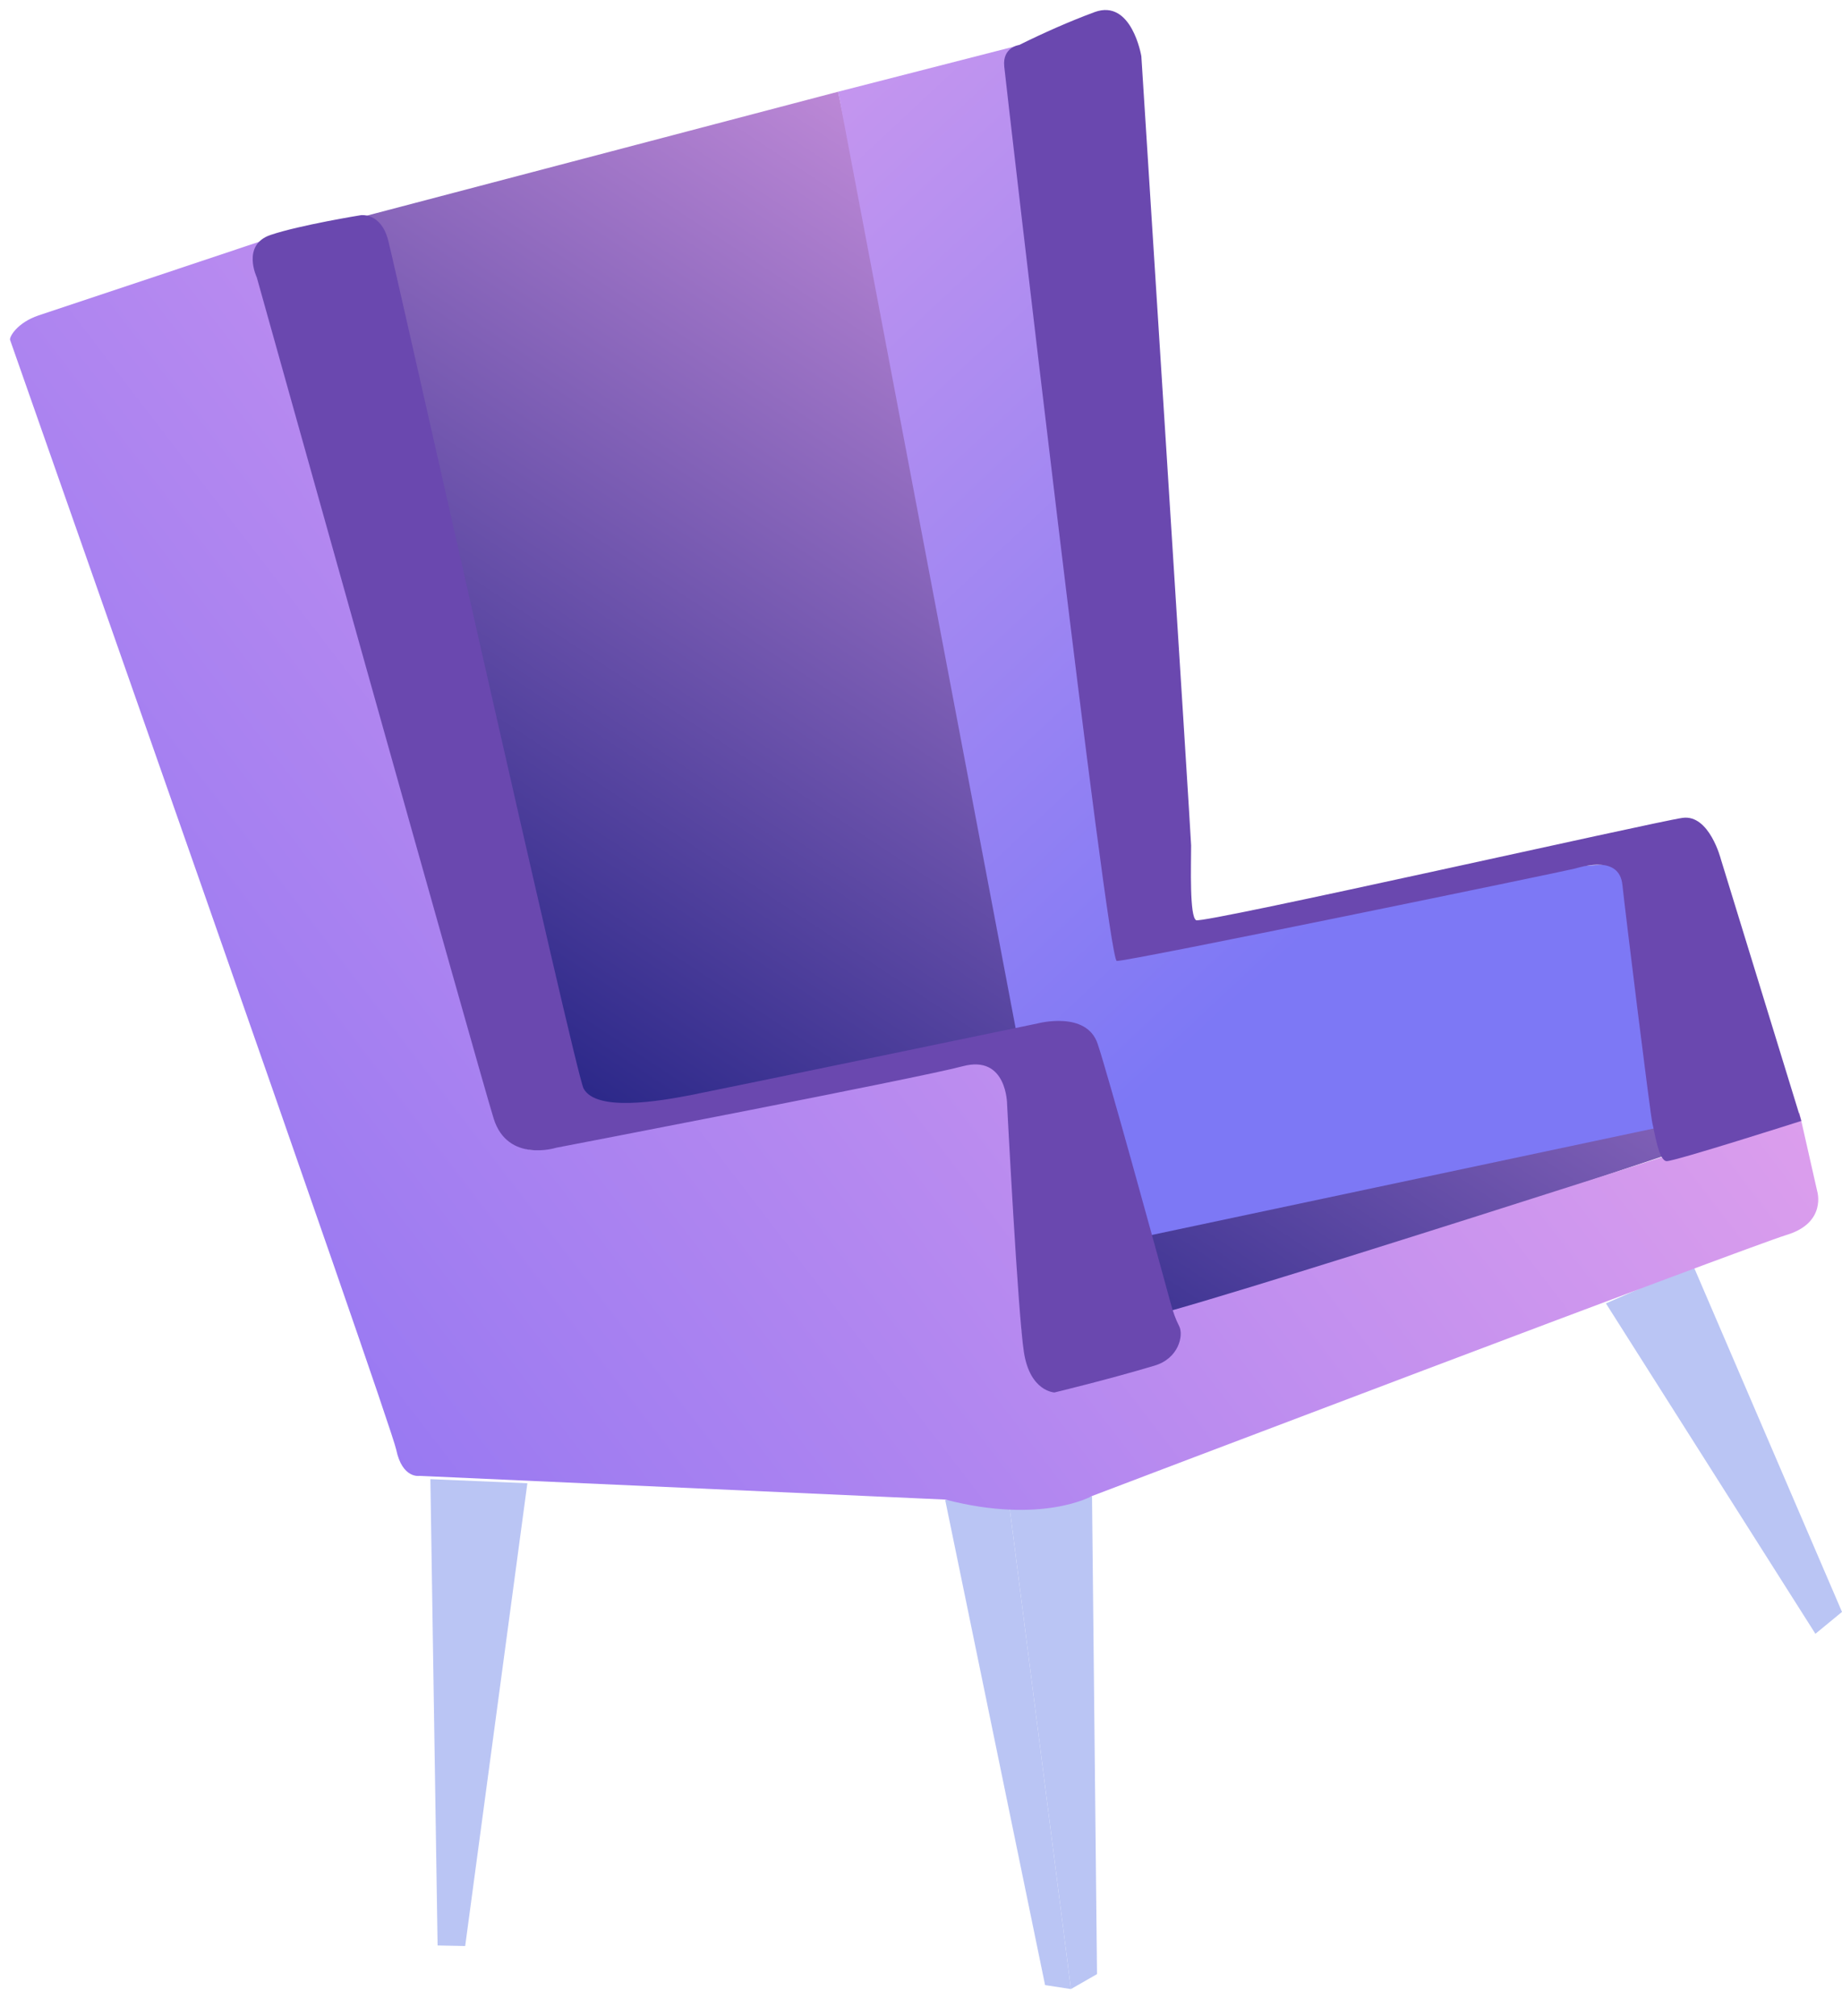 <?xml version="1.0" encoding="utf-8"?>
<!-- Generator: Adobe Illustrator 16.0.0, SVG Export Plug-In . SVG Version: 6.00 Build 0)  -->
<!DOCTYPE svg PUBLIC "-//W3C//DTD SVG 1.1//EN" "http://www.w3.org/Graphics/SVG/1.1/DTD/svg11.dtd">
<svg version="1.1" id="armchair" xmlns="http://www.w3.org/2000/svg" xmlns:xlink="http://www.w3.org/1999/xlink" x="0px" y="0px"
	 width="736.35px" height="805.836px" viewBox="-27.002 -161.492 736.35 805.836"
	 enable-background="new -27.002 -161.492 736.35 805.836" xml:space="preserve">
<polyline fill="#bac5f4" points="376.305,438.924 401.107,633.605 390.773,632.012 350.84,438.08 376.305,438.924 "/>
<polygon fill="#bac5f4" points="158.959,616.4 147.93,616.172 145.043,429.77 183.815,431.412 "/>
<polygon fill="#bac5f4" points="649.814,344.289 709.348,482.842 698.719,491.588 614.975,359.52 "/>
<polygon fill="#bac5f4" points="411.535,627.627 401.107,633.605 376.305,438.924 396.334,440.162 409.537,436.623 "/>
<linearGradient id="SVGID_1_" gradientUnits="userSpaceOnUse" x1="-105.464" y1="99.919" x2="221.864" y2="391.597" gradientTransform="matrix(-1.1 0.295 0.295 1.1 375.52 -196.817)">
	<stop  offset="0" style="stop-color:#e5a3ec"/>
	<stop  offset="1" style="stop-color:#2d298a"/>
</linearGradient>
<polygon fill="url(#SVGID_1_)" points="400.855,319.708 633.689,287.632 637.779,300.69 435.443,368.235 407.529,364.863
	226.547,395.902 97.488,-69.471 308.045,-124.829 "/>
<linearGradient id="SVGID_2_" gradientUnits="userSpaceOnUse" x1="216.932" y1="-48.859" x2="-8.746" y2="375.097" gradientTransform="matrix(-1.1 0.295 0.295 1.1 375.52 -196.817)">
	<stop  offset="0" style="stop-color:#e5a3ec"/>
	<stop  offset="1" style="stop-color:#7d78f5"/>
</linearGradient>
<polygon fill="url(#SVGID_2_)" points="444.182,214.221 574.598,186.825 634.688,182.635 647.604,286.736 396.17,340.073
	308.045,-124.829 380.549,-143.429 "/>
<linearGradient id="SVGID_3_" gradientUnits="userSpaceOnUse" x1="668.267" y1="469.4" x2="1173.377" y2="678.73" gradientTransform="matrix(-1.1 0.295 0.295 1.1 1151.269 -731.215)">
	<stop  offset="0" style="stop-color:#e5a3ec"/>
	<stop  offset="1" style="stop-color:#9778f2"/>
</linearGradient>
<path fill="url(#SVGID_3_)" d="M428.129,365.594c-11.689-0.052-45.982,11.494-46.539,6.338
	c-1.635-16.665,2.932-101.741-10.852-107.84c-20.434-8.913-150.522,28.067-183.282,33.897
	c-14.299,2.533-20.325-28.759-20.325-28.759L77.965-65.302c0,0-81.726,27.323-89.531,29.887c-8.545,2.879-11.738,8.57-11.413,9.782
	c0.324,1.21,151.93,431.879,154.366,443.612c2.436,11.732,9.295,10.482,9.295,10.482l210.238,9.48
	c38.664,10.045,58.699-1.457,58.699-1.457s261.49-99.434,277.629-104.349s12.17-17.532,12.17-17.532l-7.076-31.245
	C692.342,283.358,437.611,365.765,428.129,365.594z"/>
<path fill="#6a48af" d="M249.434,276.193c-13.001,2.541-38.159,6.805-43.153-2.59c-3.28-6.079-75.216-328.247-78.165-339.251
	c-2.948-11.005-10.887-9.82-10.887-9.82s-24.418,3.948-36.096,7.902c-11.678,3.955-5.491,16.922-5.491,16.922
	s89.147,318.616,94.724,336.348s24.928,11.602,24.928,11.602s144.697-27.802,162.525-32.579
	c17.826-4.776,17.775,15.285,17.775,15.285s4.275,83.299,6.723,99.037c2.449,15.739,12.209,16.071,12.209,16.071
	s21.275-5.11,39.945-10.703c9.734-2.845,11.734-12.108,9.932-15.754c-1.486-2.903-2.531-5.926-3.387-9.118
	c-6.096-22.307-25.377-92.504-29.213-103.741c-4.426-13.439-24.014-8.19-24.014-8.19S262.434,273.653,249.434,276.193z"/>
<path fill="#6a48af" d="M449.156,176.445c-0.018,8.732-0.656,28.363,1.994,29.893c2.652,1.532,183.799-39.457,194.496-40.908
	s15.283,16.544,15.283,16.544l32.158,104.604c0,0-50.633,16.163-53.838,16.078c-3.209-0.085-4.844-11.912-5.67-14.994
	c-0.824-3.08-10.775-83.796-12.023-95.493c-1.246-11.694-15.324-7.451-19.176-6.419s-179.191,37.281-182.955,36.874
	c-3.766-0.406-44.215-349.88-44.98-357.577c-0.766-7.697,5.965-8.557,5.965-8.557c9.893-4.893,19.904-9.344,30.203-13.165
	c14.832-5.39,18.646,17.648,18.646,17.648S449.02,171.528,449.156,176.445z"/>
</svg>
